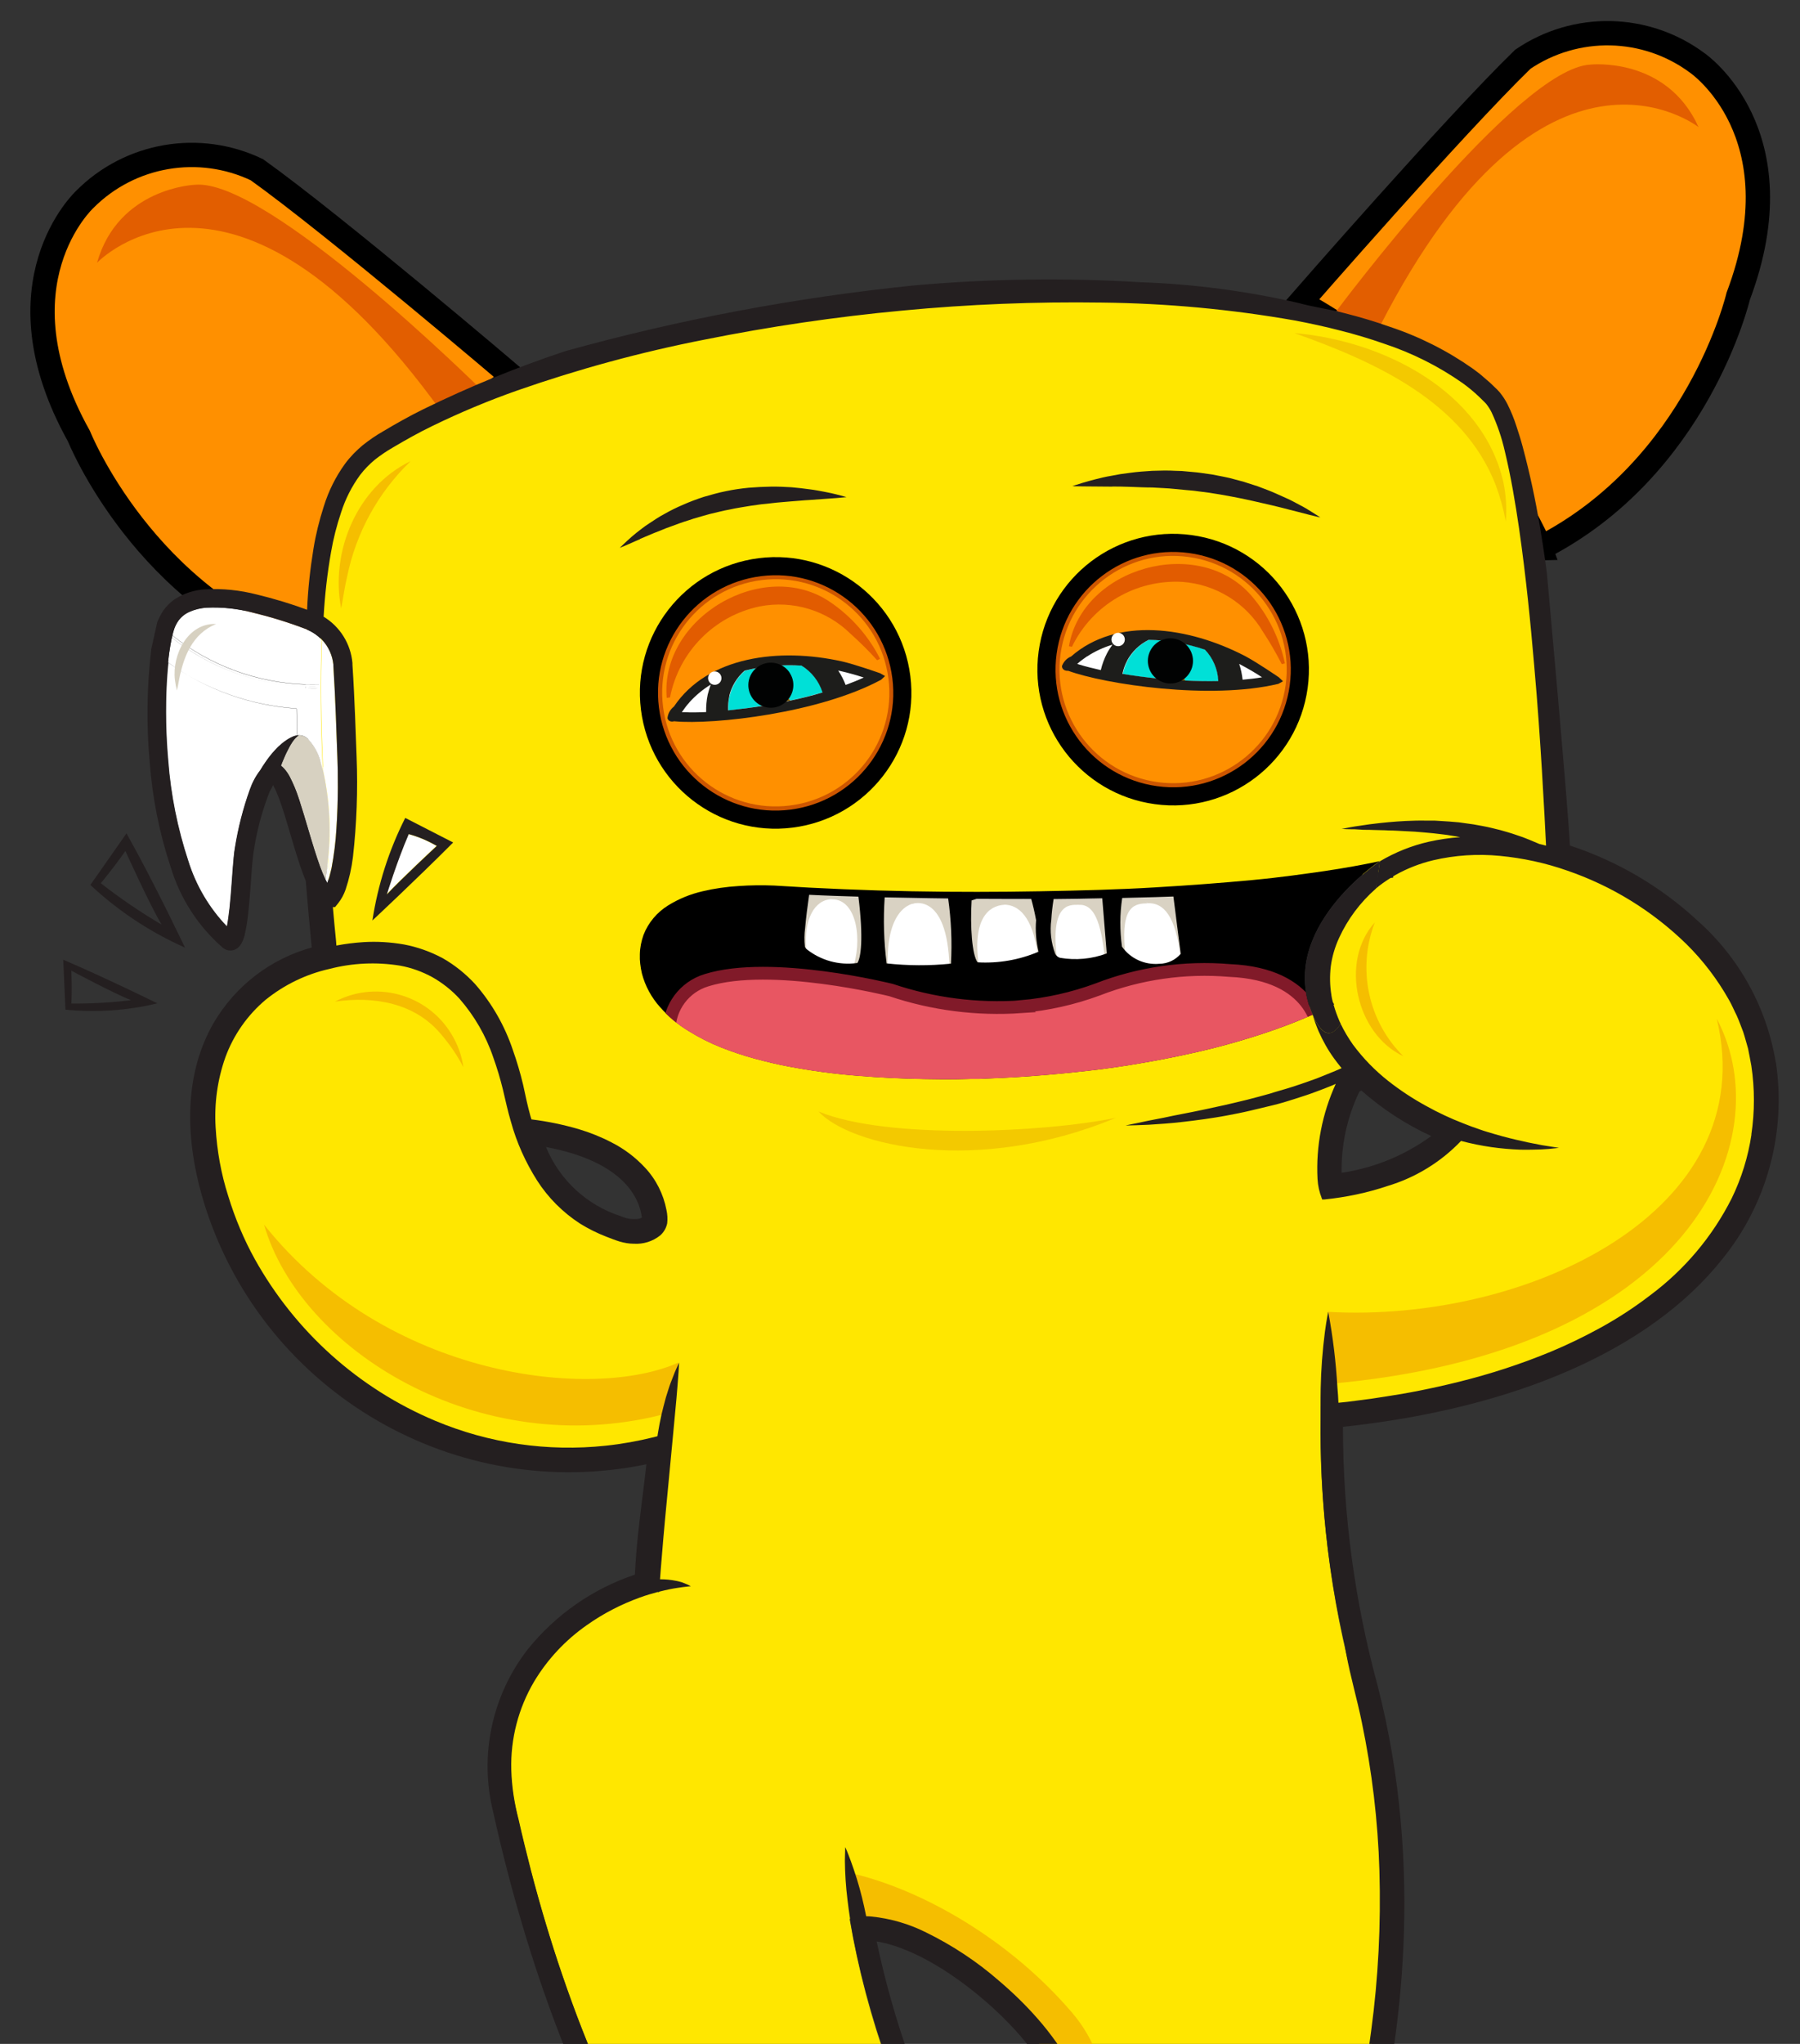 <?xml version="1.0" encoding="UTF-8"?>
<svg xmlns="http://www.w3.org/2000/svg" xmlns:xlink="http://www.w3.org/1999/xlink" id="Layer_2" viewBox="0 0 148 168">
  <rect x="0" y="0" width="148" height="168" fill="#333333" stroke="none"/>
  <defs>
    <style>.cls-1,.cls-2,.cls-3,.cls-4{fill:none;}.cls-2{stroke-width:1.49px;}.cls-2,.cls-3{stroke:#000;}.cls-2,.cls-3,.cls-4{stroke-miterlimit:10;}.cls-5{clip-path:url(#clippath);}.cls-6{fill:#00e0d7;}.cls-7{fill:#010202;}.cls-8{fill:#f3c900;}.cls-9{fill:#fff;}.cls-10{fill:#f5be00;}.cls-11{fill:#ffe700;}.cls-12{fill:#e85662;}.cls-13{fill:#ff9000;}.cls-14{fill:#876300;}.cls-15{fill:#d7d1c1;}.cls-16{fill:#cd5600;}.cls-17{fill:#d9d2c3;}.cls-18{fill:#e25e00;}.cls-19{fill:#e25c00;}.cls-20{fill:#241f20;}.cls-21{fill:#1d1d1b;}.cls-22{clip-path:url(#clippath-1);}.cls-3{stroke-width:2px;}.cls-4{stroke:#811a29;stroke-width:1.05px;}</style>
    <clipPath id="clippath">
      <rect class="cls-1" width="148" height="168"></rect>
    </clipPath>
    <clipPath id="clippath-1">
      <path class="cls-1" d="M92.25,77.79c.67,.95,1.78,1.49,2.94,1.43h.13c.67-.03,1.31-.33,1.74-.83l-.6-4.71c-.49,.02-.99,.03-1.49,.05l-2.72,.07c-.2,1.33-.2,2.67-.02,4m-5.1,.94c.57,.13,1.15,.16,1.73,.1,.72-.07,1.43-.22,2.11-.45l-.37-4.55h-.21c-1.23,.03-2.5,.05-3.79,.06-.09,.56-.16,1.15-.19,1.71-.12,.94-.01,1.9,.32,2.78,.08,.16,.22,.29,.4,.34m-6.78,.37c.48,.06,.97,.07,1.45,.03,1.22-.14,2.42-.44,3.56-.9-.2-.85-.27-1.72-.2-2.59-.12-.65-.26-1.24-.4-1.74-1.47,0-2.96,0-4.49-.01l-.41,.13c-.13,2.13,.03,4.49,.49,5.09m-7.47,.09c1.6,.17,3.21,.19,4.81,.07,.18-.02,.34-.03,.47-.05,.1-1.79,.02-3.58-.23-5.36-.99-.01-2-.03-3.02-.05-.73-.01-1.47-.03-2.2-.04-.12,1.81-.07,3.63,.17,5.43m-6.6-1.19c1.17,.94,2.67,1.36,4.16,1.16h.04c.27-.41,.52-1.93,.08-5.46-1.34-.04-2.69-.09-4.05-.15-.14,.95-.26,1.92-.33,2.71-.07,.52-.08,1.04-.02,1.56,.03,.07,.07,.13,.12,.18m-8.54-4.73c.82-.2,1.65-.33,2.49-.4l.46-.04c.98-.07,1.96-.08,2.94-.04,3.86,.25,7.63,.4,11.29,.47s7.21,.06,10.56,0,6.53-.16,9.46-.32,5.6-.38,7.97-.6,4.42-.51,6.1-.76,3-.5,3.88-.68l.55-.12s-8.53,5.63-5.52,12.62c-.83,.37-1.93,.82-3.31,1.3-1.97,.68-3.98,1.26-6.01,1.73-2.35,.54-5.02,1.05-7.96,1.44-2.94,.36-6.13,.66-9.51,.78l-.64,.03h-.64s-1.28,.03-1.28,.03c-.87,0-1.75,0-2.64-.02-1.78-.03-3.6-.12-5.44-.27-1.88-.15-3.75-.4-5.6-.75-.94-.17-1.88-.4-2.82-.65-.95-.26-1.88-.57-2.79-.93-.93-.37-1.82-.82-2.67-1.35-.88-.53-1.67-1.19-2.35-1.96-.71-.79-1.22-1.73-1.49-2.76l-.08-.39c-.02-.14-.04-.25-.06-.41l-.03-.37v-.41c.01-.54,.12-1.08,.3-1.59,.39-1.01,1.1-1.86,2.03-2.43,.87-.54,1.83-.93,2.83-1.16"></path>
    </clipPath>
  </defs>
  <g id="Layer_1-2">
    <g class="cls-5">
      <g id="Mask_Group_32">
        <g id="Mask_Group_28">
          <g id="Group_1730">
            <g id="Group_1725">
              <g id="Group_1724">
                <path id="Path_2405" class="cls-13" d="M42.18,31c-13.97,10.87-16.5,22.91-16.5,22.91-13.81-4.58-19.19-18.06-19.19-18.06-7.01-12.55,.49-19.47,.49-19.47,3.72-3.73,9.39-4.7,14.14-2.43,6.41,4.58,21.06,17.05,21.06,17.05"></path>
                <path id="Path_2406" class="cls-3" d="M25.68,53.91c-13.81-4.58-19.19-18.06-19.19-18.06-7.01-12.55,.49-19.47,.49-19.47,3.72-3.73,9.39-4.7,14.14-2.43,6.41,4.58,21.06,17.05,21.06,17.05-13.97,10.87-16.5,22.91-16.5,22.91Z"></path>
                <path id="Path_2407" class="cls-13" d="M106.91,24.86c15.43,8.68,19.72,20.2,19.72,20.2,12.98-6.58,16.29-20.71,16.29-20.71,5.06-13.44-3.37-19.18-3.37-19.18-4.23-3.14-9.98-3.26-14.34-.3-5.65,5.49-18.29,19.99-18.29,19.99"></path>
                <path id="Path_2408" class="cls-3" d="M126.63,45.06c12.98-6.58,16.29-20.71,16.29-20.71,5.06-13.44-3.37-19.18-3.37-19.18-4.23-3.14-9.98-3.26-14.34-.3-5.65,5.49-18.29,19.99-18.29,19.99,15.43,8.68,19.72,20.2,19.72,20.2Z"></path>
                <path id="Path_2409" class="cls-9" d="M100.61,85.01c-6.94,1.86-14.07,2.95-21.24,3.26-10.99,.33-23.2-.51-25.88-7.62-2.68-7.11,6.77-8.36,9.49-7.88s18.45,.54,37,.27l.63,11.97Z"></path>
                <path id="Path_2410" class="cls-11" d="M144.19,87.59c2.07,14.86-11.89,25.93-35.57,28-.21,7.89,.75,15.77,2.85,23.38,6.59,25.54-3.54,51.78-8.94,54.16-7.37,3.01-17.61-6.72-16.56-8.83s2.49-8.75,2.28-12.91-11.37-14.78-18.27-13.67l-.12,.02c.7,4.1,1.77,8.13,3.18,12.04,2.43,6.92-17.03,11.82-20.64,6.44-2.51-3.73-6.99-13.97-10.01-27.64-2.16-9.75,4.92-16,11.63-17.76v-.05c.09-4.16,.77-7.8,1.26-12.84-17.03,5.03-32.39-6-36.61-19.17-3.44-10.74,.99-17.69,8.58-19.36l.38-.08-.02-.21c-.97-9.67-1.37-17.03-1.36-22.67,0-2.57,.09-4.78,.24-6.69,.83-10.33,3.64-11.84,5.95-13.22,1.69-.99,3.44-1.88,5.24-2.67,1.73-.77,3.59-1.49,5.56-2.17,17.85-6.18,44.25-8.75,62.16-5.69,1.86,.32,3.62,.69,5.28,1.14,5.02,1.34,9.03,3.25,11.49,5.81,1.04,1.01,1.9,4.34,2.6,8.64,.3,1.84,.57,3.85,.81,5.94,1.25,10.74,1.75,23.37,1.75,23.37,7.98,2.17,15.75,8.59,16.88,16.69m-35.36,10.84s8.65-.6,11.97-5.79c-3.22-1.08-6.14-2.89-8.53-5.3-.59,.33-1.2,.65-1.83,.94-1.85,3.06-2.46,8.21-1.61,10.15m-58.23,3.33c2,.76,4.2-.03,4.05-1.69-.26-2.98-2.78-7.24-12.55-8.04,2.21,7.61,6.63,9.02,8.5,9.73m29.86-13.85c19.43-.62,28.85-6.03,28.85-6.03-.38-2.11,.07-4.29,1.28-6.07,1.17-2.03,2.97-3.62,5.12-4.55-14.71,2.96-43.28,2.49-50.86,1.97s-12.25,1.5-11.75,5.98c.42,3.73,5.34,9.4,27.36,8.7"></path>
                <path id="Path_2411" class="cls-16" d="M74.12,55.66c-.72-5.71-5.93-9.76-11.63-9.04h0c-5.71,.72-9.76,5.93-9.04,11.63,.72,5.71,5.93,9.76,11.63,9.04,5.71-.72,9.76-5.93,9.04-11.63"></path>
                <path id="Path_2412" class="cls-2" d="M62.48,46.62h0c-5.71,.72-9.76,5.93-9.04,11.63,.72,5.71,5.93,9.76,11.63,9.04,5.71-.72,9.76-5.93,9.04-11.63-.72-5.71-5.93-9.76-11.63-9.04Z"></path>
                <path id="Path_2413" class="cls-13" d="M73.05,55.79h0c-.64-5.12-5.31-8.75-10.43-8.11,0,0,0,0,0,0-5.12,.64-8.75,5.31-8.1,10.43,.64,5.12,5.31,8.75,10.43,8.1,5.12-.64,8.75-5.31,8.1-10.43"></path>
                <path id="Path_2414" class="cls-19" d="M54.83,57.36l.26-.03c.73-3.76,3.65-6.72,7.4-7.49,2.71-.52,5.5,.33,7.46,2.27,.76,.68,1.49,1.4,2.17,2.16l.24-.12c-.95-1.88-2.37-3.49-4.11-4.67-5.47-3.72-14.01,1.31-13.43,7.89"></path>
                <path id="Path_2415" class="cls-9" d="M55.48,58.88c3.68-4.79,10.76-6,16.86-3.3-1.31,1.32-12.41,4.29-16.86,3.3"></path>
                <path id="Path_2416" class="cls-6" d="M65.91,54.7c.83,.5,1.45,1.29,1.74,2.21-.87,.25-1.76,.48-2.65,.67-.17-.19-.4-.33-.65-.39-.62-.14-1.25,.2-1.47,.8-1.04,.17-2.05,.3-2.99,.4-.03-.4,0-.8,.1-1.18,.19-.81,.64-1.54,1.27-2.09,1.53-.37,3.1-.51,4.67-.41"></path>
                <path id="Path_2417" class="cls-14" d="M64.34,57.19c.25,.06,.48,.2,.65,.39-.71,.15-1.43,.29-2.13,.4,.22-.6,.85-.94,1.47-.8"></path>
                <path id="Path_2418" class="cls-21" d="M55.46,59.28c-.51,.14-.58-.25-.58-.25,.04-.38,.23-.72,.53-.95,2.77-4.13,8.66-4.87,13.84-3.71,1.09,.25,3.12,.97,3.12,.97l.4,.23-.32,.3c-5.06,2.74-13.75,3.72-16.99,3.42m13.61-4.14l-.15-.03c.25,.37,.45,.77,.61,1.18,.52-.19,1.02-.39,1.49-.61-.64-.21-1.29-.39-1.95-.54m-9.1,2.06c-.09,.39-.12,.79-.1,1.18,.94-.1,1.95-.22,2.99-.39,.7-.12,1.41-.25,2.12-.41,.89-.19,1.79-.41,2.65-.67-.29-.92-.91-1.71-1.73-2.21-1.57-.1-3.14,.04-4.67,.41-.63,.55-1.08,1.28-1.27,2.09m-3.28,.53c-.23,.25-.43,.52-.62,.8h.23c.51,.03,1.11,.02,1.77-.01-.01-.48,.03-.97,.13-1.44,.07-.28,.15-.55,.25-.82-.66,.4-1.25,.9-1.77,1.47"></path>
                <path id="Path_2419" class="cls-7" d="M64.96,55.34s0,0,0,0c-.54-.87-1.69-1.13-2.56-.59-.87,.54-1.13,1.68-.59,2.55,.54,.87,1.69,1.14,2.55,.59s1.14-1.69,.59-2.55"></path>
                <path id="Path_2420" class="cls-9" d="M59.32,55.76s0,0,0,0c.01-.3-.23-.56-.53-.57-.3-.01-.56,.22-.57,.53-.01,.3,.22,.56,.53,.57,.3,.01,.56-.22,.57-.53"></path>
                <path id="Path_2421" class="cls-16" d="M106.78,56.45c.78-5.7-3.21-10.95-8.91-11.73,0,0,0,0,0,0-5.7-.78-10.95,3.21-11.73,8.91-.78,5.7,3.21,10.95,8.91,11.73,5.7,.78,10.95-3.21,11.73-8.91"></path>
                <path id="Path_2422" class="cls-2" d="M97.87,44.72s0,0,0,0c-5.7-.78-10.95,3.21-11.73,8.91-.78,5.7,3.21,10.95,8.91,11.73,5.7,.78,10.95-3.21,11.73-8.91,.78-5.7-3.21-10.95-8.91-11.73Z"></path>
                <path id="Path_2423" class="cls-13" d="M105.71,56.3c.7-5.11-2.88-9.82-7.99-10.52-5.11-.7-9.82,2.88-10.52,7.99-.7,5.11,2.88,9.82,7.99,10.52,5.11,.7,9.82-2.88,10.52-7.99"></path>
                <path id="Path_2424" class="cls-19" d="M87.88,53.12l.26,.04c1.67-3.45,5.26-5.55,9.08-5.33,2.75,.2,5.23,1.73,6.63,4.11,.56,.85,1.07,1.74,1.54,2.65l.26-.06c-.44-2.06-1.39-3.98-2.76-5.57-4.33-5-13.88-2.35-15,4.16"></path>
                <path id="Path_2425" class="cls-9" d="M87.94,54.75c4.79-3.68,11.94-3.02,17.14,1.16-1.61,.94-13.1,.95-17.14-1.16"></path>
                <path id="Path_2426" class="cls-6" d="M99.09,53.41c.67,.7,1.06,1.62,1.1,2.58-.9,.02-1.82,0-2.73-.04-.12-.23-.3-.42-.53-.55-.56-.3-1.26-.13-1.62,.39-1.05-.1-2.06-.23-2.99-.39,.08-.39,.21-.77,.4-1.12,.39-.74,1.01-1.33,1.76-1.7,1.57,.04,3.13,.31,4.62,.81"></path>
                <path id="Path_2427" class="cls-14" d="M96.94,55.41c.23,.12,.41,.31,.53,.55-.73-.04-1.45-.09-2.16-.16,.37-.52,1.07-.69,1.63-.39"></path>
                <path id="Path_2428" class="cls-21" d="M87.81,55.14c-.53,0-.49-.4-.49-.4,.13-.35,.4-.64,.75-.78,3.74-3.28,9.63-2.47,14.33-.02,.98,.52,2.76,1.74,2.76,1.74l.33,.32-.38,.21c-5.6,1.34-14.25,.04-17.3-1.08m14.21-.49l-.13-.07c.14,.42,.23,.86,.28,1.3,.55-.05,1.09-.11,1.6-.2-.56-.37-1.15-.71-1.75-1.03m-9.33-.36c-.19,.35-.32,.72-.4,1.11,.93,.15,1.94,.29,2.99,.39,.71,.07,1.43,.12,2.16,.16,.91,.04,1.83,.06,2.73,.04-.04-.97-.44-1.89-1.1-2.58-1.49-.5-3.05-.78-4.62-.81-.75,.37-1.37,.96-1.77,1.7m-3.3-.34c-.28,.19-.55,.39-.81,.62,.07,.02,.14,.04,.22,.07,.49,.15,1.07,.29,1.72,.44,.11-.47,.28-.93,.5-1.36,.13-.25,.29-.5,.46-.73-.74,.22-1.45,.55-2.09,.97"></path>
                <path id="Path_2429" class="cls-7" d="M98.01,53.78c-.3-.98-1.34-1.53-2.32-1.23,0,0,0,0,0,0-.98,.3-1.53,1.34-1.23,2.32,.3,.98,1.34,1.53,2.32,1.23s1.53-1.34,1.23-2.32"></path>
                <path id="Path_2430" class="cls-9" d="M92.46,52.73c.09-.29-.07-.6-.36-.69,0,0,0,0,0,0-.29-.09-.6,.07-.69,.36-.09,.29,.07,.6,.36,.69,.29,.09,.6-.07,.69-.36"></path>
                <path id="Path_2431" class="cls-18" d="M36.3,33.85C19.04,9.86,7.98,21.6,7.98,21.6c1.74-6.16,8.02-6.41,8.02-6.41,5.96-.62,23.67,16.93,23.67,16.93l-3.38,1.73Z"></path>
                <path id="Path_2432" class="cls-18" d="M113.48,26.77c13.5-26.28,26.18-16.32,26.18-16.32-2.63-5.83-8.89-5.14-8.89-5.14-5.99,.27-20.89,20.26-20.89,20.26l3.59,1.2Z"></path>
                <path id="Path_2433" class="cls-8" d="M106.46,27.39c6.54,2.33,13.85,5.59,16.52,12.48,.36,.97,.64,1.97,.83,2.99,.09-1.06,.02-2.13-.19-3.18-1.7-7.59-9.98-11.69-17.17-12.3"></path>
                <path id="Path_2434" class="cls-10" d="M33.75,37.91c-4.38,2.11-6.61,7.42-5.7,12.1,.17-.84,.28-1.74,.48-2.56,.73-3.63,2.55-6.96,5.22-9.53"></path>
                <path id="Path_2436" class="cls-10" d="M109,100.42v.07s0-.07,0-.07"></path>
                <path id="Path_2437" class="cls-10" d="M141.16,83.74c5.32,10.05-2.22,27.47-32,30.02l.04-5.93c16.35,.93,35.75-8.25,31.96-24.08"></path>
                <path id="Path_2438" class="cls-10" d="M54.45,116.28s.09,1.01,1.35-4.29c-7.03,3.17-24.01,1.34-34.09-11.33,2.97,10.28,17.59,19.45,32.74,15.62"></path>
                <path id="Path_2439" class="cls-10" d="M88.17,165.46c3.56,4.18,4.43,10.91-1.19,21.93,0,0,.77,3.13-2.24-2.35,2.31-4.85,2.49-14.33,2.49-14.33,0,0-6.42-11.69-16.71-12.38,0,0-1.08-3.2-.69-4.4,5.99,1.35,13.23,5.53,18.34,11.53"></path>
                <path id="Path_2440" class="cls-8" d="M67.3,91.36c2.59,2.82,13.03,5.28,24.45,.52-6.01,1.23-18.86,1.8-24.45-.52"></path>
                <path id="Path_2441" class="cls-10" d="M113.04,75.82c-2.9,3.2-1.53,9.19,2.35,11-2.9-2.87-3.82-7.19-2.35-11"></path>
                <path id="Path_2442" class="cls-10" d="M27.54,82.33c3.2-.47,6.58,.1,8.73,2.69,.71,.83,1.33,1.73,1.83,2.7-.12-.82-.37-1.6-.76-2.33-1.86-3.55-6.25-4.92-9.8-3.06"></path>
                <path id="Path_2443" class="cls-17" d="M68.39,73.92c2.06-.04,2.58,3.38,1.67,5.88l.76,.22,.35-6.42-5.02-.19-.52,4.71s.13,.2,.66-.12c-.22-2.39,.67-4.06,2.1-4.09"></path>
                <path id="Path_2444" class="cls-17" d="M75.15,73.57l-3.16-.04s.34,5.94,1.01,6.3c-.28-5.67,2.38-5.61,2.38-5.61l-.23-.65Z"></path>
                <path id="Path_2445" class="cls-17" d="M74.67,73.59h4.07s.02,5.86,.02,5.86c0,0-.03,.27-.69,.06-.18-6.37-3.14-5.2-3.14-5.2l-.26-.72Z"></path>
                <path id="Path_2446" class="cls-17" d="M84.22,73.88h-4.79s.09,5.3,1.02,5.3c-.46-3.62,.81-4.73,2.11-4.81l1.65-.49Z"></path>
                <path id="Path_2447" class="cls-17" d="M82.34,74.05l2.86-.25,.67,4.69h-.54c-.42-3.17-1.59-4.12-2.77-4.13l-.22-.31Z"></path>
                <path id="Path_2448" class="cls-17" d="M89.79,73.84h-3.53s0,4.93,0,4.93c0,0,.04,.06,.62-.2-.53-4.66,1.34-4.15,1.88-4.2l1.03-.52Z"></path>
                <path id="Path_2449" class="cls-17" d="M88.53,74.15l2.32-.57,.36,4.84-.37,.26c-.33-2.91-.87-4.33-2.1-4.31l-.21-.21Z"></path>
                <path id="Path_2450" class="cls-17" d="M94.36,74.24s-.39-.55-.47-.54-2.2,.04-2.2,.04l.22,4.12s.09,.33,.58,.21c-.34-3.74,.91-3.79,1.86-3.82"></path>
                <path id="Path_2451" class="cls-17" d="M93.9,73.76l3.22-.37,.47,5.35-.5-.03c-.44-3.45-1.41-4.52-2.73-4.47l-.45-.48Z"></path>
                <path id="Path_2452" class="cls-15" d="M27,70.51c.23-2.42,.09-4.85-.44-7.22-.06-.23-.12-.46-.19-.67-.18-.69-.52-1.32-1.01-1.85-.21-.22-.5-.34-.8-.33-.04,.04-.08,.07-.12,.11-.08,.08-.16,.15-.23,.22l-.02,.03c-.07,.08-.13,.17-.2,.28s-.14,.22-.2,.34c-.07,.13-.14,.26-.2,.39-.07,.13-.13,.28-.2,.42l-.19,.45c-.03,.09-.07,.17-.1,.26,.11,.08,.21,.17,.29,.27,.17,.2,.32,.41,.44,.65,.28,.55,.52,1.11,.71,1.7,.05,.14,.1,.28,.14,.43,.39,1.2,.77,2.58,1.16,3.81,.16,.51,.32,.99,.48,1.43,.13,.36,.26,.68,.39,.95,.02,.04,.04,.08,.06,.12,.05-.31,.09-.61,.13-.91,.04-.29,.07-.58,.09-.87"></path>
                <path id="Path_2453" class="cls-9" d="M21.61,62.99c.1-.14,.19-.29,.3-.44s.21-.3,.33-.44,.23-.29,.36-.42,.24-.27,.38-.38c.12-.11,.25-.22,.38-.32,.12-.09,.24-.17,.37-.25,.11-.06,.22-.12,.33-.17,.09-.04,.18-.07,.27-.09,.05-.01,.08-.02,.12-.02-.02-.76-.04-1.49-.05-2.21-3.8-.25-7.46-1.56-10.55-3.78-.05,.52-.1,1.07-.13,1.66-.11,2.13-.07,4.27,.12,6.4,.21,2.8,.77,5.57,1.65,8.24,.63,2.02,1.72,3.87,3.19,5.4,.08-.4,.15-.94,.21-1.53,.15-1.4,.24-3.08,.34-4.15,.03-.31,.06-.57,.1-.79,.26-1.63,.67-3.24,1.23-4.8,.2-.57,.48-1.1,.85-1.58,.07-.11,.14-.23,.21-.34m4.94,.07c-.07-1.68-.13-3.47-.15-5.35-.02-1.63,0-3.35,.07-5.12,.53,.56,.86,1.28,.93,2.05v.08c.18,2.82,.26,5.79,.33,7.52,.05,1.15,.08,3.57-.08,5.89-.06,1.08-.2,2.16-.4,3.23-.05,.22-.1,.42-.15,.61l-.02-.24c-.03-.39-.06-.81-.1-1.23,.24-2.42,.09-4.85-.44-7.22,0-.08,0-.16-.01-.24m-1.38-11.33c-.05,1.57-.05,3.09-.02,4.55-3.99-.13-7.84-1.54-10.97-4.03,.03-.14,.06-.26,.1-.38l-.74-.22,.74,.22c.08-.29,.21-.56,.38-.81,.23-.32,.54-.58,.91-.74,.45-.2,.92-.31,1.41-.35,1.27-.06,2.54,.07,3.78,.4,1.49,.36,2.95,.81,4.39,1.35h.02m-.73,8.75c-.02-.76-.04-1.49-.05-2.21-3.8-.25-7.46-1.56-10.56-3.77,.03-.3,.06-.58,.1-.85,.05-.39,.11-.74,.18-1.05,3.16,2.48,7.03,3.88,11.05,4,.01,.38,.02,.76,.04,1.14,.04,1.06,.1,2.07,.16,3.06-.21-.22-.5-.34-.8-.33-.04,0-.08,0-.12,.01m2.67,11.52c-.04,.15-.08,.29-.13,.42-.03-.34-.05-.68-.08-1.01,.04-.29,.07-.58,.09-.87,.03,.42,.06,.83,.1,1.23l.02,.24m-.57-8.92c0,.08,0,.16,.01,.24-.06-.23-.12-.46-.19-.67-.09-2.2-.13-4.21-.14-6.04h0s0-.31,0-.31c-.36,.01-.72,0-1.08,0-.04-1.46-.03-2.98,.02-4.55,.49,.19,.94,.48,1.3,.87-.07,1.77-.09,3.48-.07,5.12,.01,1.88,.07,3.67,.15,5.35m.44,9.34c-.02,.06-.04,.12-.06,.18h0c-.05-.08-.1-.18-.15-.27,.05-.31,.09-.61,.13-.91,.03,.34,.05,.67,.08,1.01m-1.82-15.82c.35,.01,.71,.02,1.07,0,0,1.83,.04,3.84,.14,6.04-.18-.69-.52-1.32-1.01-1.85-.06-.99-.12-2.01-.16-3.06-.02-.37-.03-.75-.04-1.14m-.01-.31c0,.06,0,.1,0,.16-4.01-.12-7.86-1.53-11.01-4.02,.01-.06,.02-.12,.04-.17,3.13,2.49,6.97,3.9,10.97,4.03m0,.16c0,.05,0,.1,0,.15-4.02-.12-7.89-1.53-11.05-4,.01-.06,.02-.11,.04-.16,3.14,2.48,7,3.89,11.01,4.01m1.08,.16c0-.05,0-.1,0-.15-.36,0-.72,0-1.08,0,0-.06,0-.1,0-.16,.36,0,.72,.01,1.08,0v.31s0,0,0,0m0-.15c0,.05,0,.1,0,.15-.36,0-.72,0-1.07,0,0-.05,0-.1,0-.15,.36,.01,.71,.01,1.08,0m9.66,13.09s-2.98,2.77-4.11,3.99c0,0,.8-2.64,1.8-4.96,.81,.22,1.58,.55,2.3,.97"></path>
                <path id="Path_2454" class="cls-9" d="M24.37,60.61s.05-.05,.07-.07v.02c-.08,.08-.16,.15-.23,.22,.05-.06,.1-.12,.16-.17"></path>
                <path id="Path_2455" class="cls-9" d="M24.45,60.56v-.02s.08-.06,.12-.09c-.04,.04-.08,.07-.12,.11"></path>
                <path id="Path_2456" class="cls-20" d="M91.45,40l-2.37-.02c-.57,0-.91-.02-.91-.02,0,0,.31-.11,.87-.28,.28-.08,.61-.18,1.01-.28s.83-.21,1.32-.29l.76-.14,.82-.11c.57-.08,1.17-.12,1.79-.16,.62-.02,1.27-.04,1.93,0,.33,0,.66,.02,.99,.06s.67,.05,1,.1l.99,.14c.33,.06,.65,.13,.98,.19s.64,.14,.95,.23,.62,.15,.92,.26l.88,.28c.28,.1,.56,.21,.82,.31,.53,.2,1.02,.44,1.48,.64,.46,.19,.85,.43,1.21,.61s.66,.37,.9,.52c.49,.3,.77,.49,.77,.49,0,0-.33-.07-.89-.21l-1-.26c-.39-.09-.81-.21-1.29-.33s-.98-.24-1.52-.36l-.83-.19-.87-.19c-.59-.12-1.19-.23-1.81-.34l-.93-.15-.94-.12c-.31-.05-.63-.07-.95-.1s-.63-.06-.94-.09-.62-.06-.93-.07l-.91-.05c-.6,0-1.18-.03-1.73-.05s-1.08-.03-1.56-.03"></path>
                <path id="Path_2457" class="cls-20" d="M5.21,78.89c3.5,1.5,7.73,3.58,7.73,3.58-2.47,.6-5.03,.77-7.56,.52l-.18-4.11Zm.66,.9c.06,1.67,0,2.7,0,2.7,1.64,.01,3.28-.08,4.91-.28-1.38-.53-4.91-2.42-4.91-2.42"></path>
                <path id="Path_2458" class="cls-20" d="M10.4,68.5c2.3,4.09,4.81,9.39,4.81,9.39-2.86-1.27-5.49-3.01-7.78-5.15l2.97-4.24m-2.11,4.1c1.59,1.24,3.26,2.38,5,3.4-.95-1.56-2.98-6.05-2.98-6.05-1.19,1.68-2.02,2.64-2.02,2.64"></path>
                <path id="Path_2459" class="cls-20" d="M107.93,83.41c.82,1.9,1.59,1.83,2.3,.74,.29,.6,.63,1.17,1.01,1.71,.83,1.12,1.8,2.12,2.89,2.98,.99,.78,2.04,1.47,3.14,2.07,.97,.54,1.97,1.01,3,1.41l.7,.27,.68,.24c.44,.16,.88,.28,1.28,.4,.82,.24,1.56,.42,2.21,.56,.64,.16,1.2,.24,1.65,.34l1.39,.22-.37,.04c-.24,.03-.6,.07-1.08,.09-.23,.01-.5,.01-.79,.02s-.61,0-.95,0c-.79-.03-1.58-.1-2.36-.21-.84-.12-1.68-.29-2.5-.51-1.66,1.74-3.75,3.02-6.06,3.71-1.67,.56-3.4,.92-5.15,1.1h-.09s-.11,.01-.11,.01l-.04-.1c-.2-.51-.32-1.04-.35-1.59-.14-2.69,.38-5.37,1.5-7.82-.09,.04-.17,.08-.25,.11-.45,.19-.95,.38-1.47,.57-.52,.2-1.08,.37-1.66,.56s-1.18,.37-1.8,.52-1.25,.3-1.88,.45-1.26,.27-1.89,.39c-.62,.12-1.24,.21-1.84,.3s-1.18,.15-1.73,.22-1.07,.11-1.55,.15l-1.31,.09-1.02,.04c-.56,.02-.88,.02-.88,.02l.23-.05c.15-.03,.36-.08,.64-.13l.99-.21,1.29-.25c.47-.1,.98-.21,1.52-.31s1.11-.22,1.69-.34l1.8-.39c.62-.14,1.23-.29,1.85-.44s1.23-.33,1.83-.49c.3-.09,.59-.19,.89-.27s.58-.17,.87-.26c.56-.18,1.11-.36,1.62-.55,.51-.17,.99-.38,1.42-.55,.42-.16,.79-.33,1.12-.47-.21-.26-.42-.52-.62-.8-.51-.7-.93-1.46-1.28-2.25-.18-.43-.34-.87-.47-1.32m3.83,6.3c-1,2.08-1.5,4.36-1.46,6.67,2.67-.4,5.19-1.43,7.37-3.02-2.09-.96-4.02-2.22-5.74-3.74l-.18,.09"></path>
                <path id="Path_2460" class="cls-20" d="M146.02,87.34c.86,5.78-.74,11.65-4.43,16.18-5.88,7.38-16.91,12.24-31.17,13.76,0,7.17,.96,14.31,2.84,21.23,3.96,15.34,1.72,29.55,.03,36.66-2.41,10.19-6.44,18.09-10.02,19.66l-.04,.02c-.9,.36-1.84,.59-2.81,.67-6.56,.57-13.22-4.99-15.34-8.1-1.05-1.55-1.31-2.87-.77-3.95,1.4-3.84,2.11-7.9,2.09-11.99-.05-.97-1.77-3.85-5.31-6.93-3.17-2.76-6.46-4.56-9.01-4.97,.69,3.25,1.59,6.45,2.71,9.58,.58,1.64,.34,3.47-.65,4.9-2.36,3.67-8.62,5.79-13.43,6.21-2.76,.24-7.71,.17-9.87-3.02-2.89-4.31-7.35-15-10.28-28.27-1.17-4.67-.12-9.62,2.84-13.42,2.29-2.84,5.34-4.97,8.8-6.13,.11-2.28,.38-4.46,.67-6.75,.09-.75,.19-1.52,.28-2.32-15.68,3.24-31.3-5.83-36.24-21.06-1.9-5.92-1.67-11.18,.65-15.21,1.78-3.04,4.67-5.27,8.07-6.21-.18-1.89-.35-3.72-.49-5.48-.07-.16-.13-.32-.19-.48-.48-1.26-.91-2.82-1.34-4.24-.28-.95-.56-1.83-.84-2.48-.09-.23-.2-.46-.32-.67-.02,.04-.04,.09-.06,.13-.04,.1-.09,.18-.13,.25s-.07,.12-.09,.16c-.62,1.58-1.06,3.23-1.31,4.9-.03,.16-.06,.46-.1,.83s-.07,.82-.1,1.3c-.07,.96-.15,2.07-.26,3.03-.06,.57-.15,1.15-.28,1.71-.06,.27-.16,.52-.3,.76-.1,.16-.23,.3-.4,.4-.24,.14-.54,.17-.81,.07-.1-.04-.2-.09-.28-.16h0s0,0,0,0h0c-2.03-1.76-3.51-4.05-4.29-6.62-.93-2.79-1.51-5.69-1.73-8.62-.28-3.08-.24-6.17,.12-9.24v-.05s.5-2.25,.5-2.25c.14-.33,.31-.65,.5-.95,.26-.36,.58-.68,.94-.93,.75-.48,1.61-.76,2.5-.81,1.43-.08,2.87,.07,4.26,.43,1.4,.34,2.77,.75,4.12,1.25,.07-1.67,.25-3.34,.52-4.99,.19-1.19,.48-2.35,.85-3.5,.39-1.26,.98-2.45,1.75-3.51,.42-.57,.92-1.08,1.46-1.53,.53-.42,1.08-.8,1.66-1.13,1.07-.64,2.19-1.27,3.33-1.83,3.78-1.85,7.68-3.45,11.67-4.77,9.36-2.6,18.91-4.4,28.57-5.39,6.23-.56,12.5-.65,18.75-.27,4.34,.15,8.66,.72,12.9,1.69,1.27,.35,2.58,.52,3.84,.85,1.27,.32,2.51,.69,3.72,1.12,2.44,.81,4.74,1.97,6.84,3.45,.26,.2,.51,.37,.77,.6l.38,.33,.19,.16,.16,.15,.31,.3,.16,.15c.08,.08,.16,.17,.24,.26,.24,.3,.46,.63,.63,.97,.29,.58,.53,1.17,.73,1.79,.19,.58,.37,1.14,.52,1.71,.6,2.24,1.05,4.38,1.4,6.45,.17,1.03,.33,2.05,.47,3.04,.05,.31,.12,.93,.12,.93,0,0,1.74,19.06,1.89,22.35,3.9,1.28,7.48,3.38,10.49,6.17,3.42,3.03,5.7,7.15,6.44,11.67M24.54,65.57c.05,.14,.1,.28,.14,.43,.39,1.2,.77,2.58,1.16,3.82,.16,.51,.32,.99,.48,1.43,.13,.35,.26,.67,.39,.94,.02,.04,.04,.08,.06,.12,.05,.1,.1,.19,.15,.27h0c.02-.06,.04-.12,.06-.18,.04-.13,.09-.27,.13-.42,.05-.2,.1-.4,.15-.62,.2-1.07,.34-2.15,.4-3.23,.16-2.32,.13-4.74,.08-5.89-.07-1.73-.15-4.7-.33-7.52v-.09c-.08-.77-.41-1.49-.94-2.05-.36-.38-.81-.68-1.3-.87h-.02c-1.43-.55-2.9-1-4.39-1.36-1.23-.32-2.5-.46-3.78-.4-.49,.03-.96,.15-1.41,.35-.36,.16-.68,.42-.91,.74-.17,.25-.3,.52-.38,.81l-.74-.22,.74,.22c-.03,.11-.07,.24-.1,.38-.01,.05-.02,.12-.04,.17s-.02,.11-.04,.16c-.06,.31-.12,.66-.18,1.05-.04,.27-.07,.55-.1,.85-.05,.52-.1,1.07-.13,1.66-.11,2.13-.07,4.27,.12,6.39,.21,2.8,.77,5.57,1.65,8.24,.63,2.02,1.72,3.87,3.19,5.4,.08-.4,.15-.94,.22-1.52,.15-1.4,.23-3.08,.34-4.15,.03-.31,.06-.57,.1-.79,.26-1.63,.67-3.24,1.23-4.8,.2-.57,.48-1.1,.85-1.58,.07-.11,.14-.23,.21-.34,.1-.14,.19-.29,.3-.44s.21-.3,.33-.44,.23-.29,.36-.42,.24-.27,.38-.38c.12-.11,.25-.22,.38-.32,.12-.09,.24-.17,.37-.25,.11-.06,.22-.12,.33-.17,.09-.04,.18-.07,.27-.09,.05-.01,.08-.02,.12-.02,.04,0,.08-.01,.12-.01-.04,.03-.08,.06-.12,.09-.02,.02-.05,.04-.07,.07-.06,.05-.11,.11-.16,.17l-.03,.03c-.07,.08-.13,.17-.2,.28s-.14,.22-.2,.34c-.07,.13-.14,.26-.2,.39-.07,.13-.13,.28-.19,.43l-.19,.45c-.03,.09-.07,.17-.1,.26,.11,.08,.2,.17,.29,.27,.17,.2,.32,.42,.44,.65,.28,.55,.52,1.11,.71,1.7m119.46,27.69c.28-1.87,.28-3.77,0-5.64-.09-.47-.17-.95-.27-1.42-.14-.46-.25-.92-.4-1.37-.18-.45-.33-.9-.53-1.34-.22-.43-.4-.88-.64-1.29-.95-1.69-2.13-3.24-3.51-4.6-2.78-2.71-6.12-4.77-9.79-6.03-1.79-.63-3.65-1.03-5.53-1.21-1.84-.18-3.69-.06-5.49,.36-1.09,.26-2.14,.67-3.12,1.22-.06,.03-.12,.07-.18,.11l.02,.09-.23,.04c-.42,.26-.83,.55-1.21,.87,.21-1.34,.33-2.24,.33-2.24,1.25-.74,2.61-1.29,4.02-1.61,.85-.19,1.72-.32,2.59-.38-.23-.05-.47-.08-.7-.12-.25-.04-.51-.09-.76-.11l-.77-.09-.76-.07c-.51-.05-1.01-.08-1.49-.1s-.95-.06-1.4-.06c-.44-.03-.87-.02-1.26-.04s-.75,0-1.07-.03-.6-.03-.83-.03-.41-.01-.54-.02h-.19s.71-.14,.71-.14c.23-.04,.5-.09,.82-.13s.67-.11,1.07-.15c.79-.1,1.71-.19,2.71-.24,.5-.02,1.01-.04,1.54-.03h.8s.81,.05,.81,.05c.27,.01,.54,.04,.81,.06s.53,.04,.8,.09l.79,.11,.77,.14c.5,.09,.98,.22,1.44,.33,.45,.13,.89,.25,1.28,.39l.56,.19,.51,.2c.32,.13,.61,.25,.81,.34l.04,.02c.19,.04,.37,.09,.56,.14-.06-1.27-.17-3.38-.34-6.19-.15-2.41-.34-5.33-.64-8.68-.29-3.35-.65-7.12-1.24-11.22-.3-2.04-.65-4.17-1.17-6.33-.25-1.1-.61-2.16-1.08-3.18-.12-.25-.27-.48-.44-.7-.17-.2-.41-.4-.61-.61-.42-.4-.87-.77-1.34-1.11-1.98-1.39-4.16-2.48-6.46-3.24-1.17-.41-2.37-.77-3.6-1.08-1.23-.32-2.48-.59-3.75-.83-5.23-.92-10.53-1.41-15.84-1.47-5.49-.08-10.97,.14-16.43,.66-5.46,.51-10.89,1.31-16.27,2.39-5.21,1.02-10.35,2.42-15.36,4.17-2.39,.84-4.73,1.82-7.01,2.93-1.12,.54-2.18,1.14-3.23,1.76-.52,.3-1.01,.63-1.48,1-.45,.37-.86,.79-1.22,1.26-.68,.93-1.21,1.97-1.56,3.07-.36,1.07-.64,2.16-.83,3.27-.31,1.76-.51,3.53-.61,5.31,1.35,.82,2.23,2.23,2.37,3.81v.13c.19,2.86,.27,5.83,.34,7.55,.11,2.76,.01,5.53-.3,8.27-.11,.9-.31,1.79-.6,2.66-.14,.41-.35,.8-.62,1.14l-.25,.31h-.18c.1,1.1,.18,2.03,.26,2.76l.03,.4c.73-.14,1.47-.23,2.22-.28,1.11-.07,2.23,0,3.33,.19,1.12,.21,2.21,.6,3.21,1.14,.98,.56,1.87,1.28,2.64,2.11,1.39,1.59,2.44,3.43,3.11,5.43,.33,.93,.61,1.88,.84,2.84,.1,.44,.19,.89,.29,1.33,.09,.42,.2,.83,.31,1.24,.03,.1,.06,.2,.09,.29,1.31,.16,2.61,.43,3.88,.8,.93,.28,1.84,.64,2.7,1.09,1.03,.52,1.96,1.22,2.75,2.07,.91,.97,1.52,2.18,1.77,3.49,.08,.36,.1,.73,.06,1.09-.08,.39-.28,.74-.58,1-.61,.49-1.39,.73-2.17,.68-.39,0-.78-.07-1.16-.18-.39-.12-.73-.26-1.1-.4-.75-.29-1.47-.65-2.15-1.07-1.42-.92-2.63-2.13-3.54-3.55-.95-1.5-1.68-3.12-2.15-4.83-.26-.87-.45-1.77-.66-2.65-.22-.89-.48-1.77-.79-2.63-.6-1.78-1.55-3.42-2.78-4.83-.64-.7-1.39-1.29-2.21-1.76-.84-.46-1.74-.79-2.69-.96-1.93-.31-3.9-.22-5.79,.27-1.92,.43-3.71,1.3-5.24,2.53-1.5,1.26-2.65,2.9-3.32,4.74-.65,1.84-.92,3.8-.8,5.75,.11,1.92,.45,3.83,1.04,5.66,.55,1.8,1.28,3.55,2.19,5.19,3.32,5.95,8.53,10.63,14.82,13.27,4.43,1.86,9.25,2.56,14.03,2.05,1.33-.14,2.65-.38,3.95-.7l.3-.08c.01-.07,.02-.14,.03-.21,.09-.55,.19-1.08,.3-1.57s.25-.97,.36-1.4c.14-.43,.25-.83,.38-1.17s.25-.65,.35-.9,.2-.44,.26-.58,.1-.21,.1-.21l-.05,.81c-.03,.52-.1,1.25-.17,2.14-.17,1.77-.38,4.12-.61,6.48s-.45,4.71-.59,6.47c-.06,.75-.12,1.4-.15,1.9,.45,0,.89,.04,1.33,.13,.2,.05,.38,.08,.53,.14l.37,.15c.2,.09,.3,.15,.3,.15l-.29,.03c-.19,.02-.47,.05-.83,.11-.4,.06-.9,.16-1.49,.31v.04s-.13-.01-.13-.01c-.44,.12-.93,.26-1.45,.45-1.55,.56-3.02,1.32-4.36,2.27-1.76,1.23-3.24,2.81-4.34,4.65-1.29,2.19-1.94,4.7-1.87,7.24,.04,1.38,.25,2.75,.6,4.08,.31,1.38,.66,2.78,1.02,4.2,.74,2.84,1.6,5.75,2.6,8.66s2.12,5.84,3.41,8.69c.64,1.42,1.35,2.82,2.14,4.17,.19,.34,.41,.66,.62,.99,.04,.06,.08,.12,.13,.17,.02,.03,.04,.06,.06,.08,.06,.07,.11,.13,.17,.19,0,0,.02,.02,.02,.03,.12,.12,.24,.23,.37,.34,.03,.03,.07,.06,.11,.08,.12,.09,.24,.17,.36,.25l.08,.05c.16,.09,.32,.18,.48,.26h0c.16,.07,.32,.14,.49,.2l.12,.04c.15,.05,.29,.1,.44,.14l.06,.02c1.47,.38,2.99,.52,4.5,.41,1.49-.08,2.96-.3,4.41-.67,1.4-.34,2.77-.82,4.08-1.42,.47-.22,.93-.46,1.38-.72l.06-.04c.12-.07,.23-.14,.35-.22l.12-.08c.1-.06,.2-.13,.29-.2l.12-.08c.1-.08,.2-.15,.3-.23l.08-.06c.12-.09,.23-.19,.35-.29l.02-.02c.13-.11,.26-.23,.37-.34s.21-.22,.31-.33c.04-.04,.07-.08,.1-.12,.06-.07,.13-.15,.19-.23,.03-.04,.07-.09,.1-.13,.06-.09,.12-.18,.18-.27,.02-.04,.05-.07,.07-.11,.07-.12,.13-.24,.19-.36,.03-.06,.05-.11,.07-.16,.04-.08,.07-.17,.1-.25,.02-.05,.03-.09,.05-.14,.04-.13,.08-.27,.11-.41h0c.03-.16,.05-.31,.06-.47v-.02c0-.14,0-.28-.01-.41,0-.09,0-.17-.02-.26,0-.02,0-.04-.01-.07-.02-.13-.06-.26-.09-.39,0-.02-.01-.04-.02-.06-.11-.36-.25-.71-.36-1.06-.06-.18-.12-.37-.18-.55-.02-.07-.05-.14-.07-.21-.1-.32-.21-.64-.31-.95-.05-.16-.1-.32-.15-.48-.02-.06-.04-.11-.05-.17-.13-.41-.25-.81-.36-1.21-.05-.17-.1-.34-.15-.51-.1-.34-.19-.68-.28-1.01-.05-.17-.09-.35-.14-.52-.09-.36-.19-.72-.27-1.07-.03-.11-.06-.23-.08-.34-.07-.29-.14-.58-.2-.87-.02-.11-.05-.21-.07-.31s-.04-.18-.06-.27c-.07-.35-.14-.69-.21-1.03-.03-.18-.07-.35-.1-.53-.05-.27-.1-.54-.14-.8-.02-.1-.04-.22-.05-.32h0c-.09-.58-.16-1.12-.22-1.62-.13-1.05-.2-2.11-.21-3.17,0-.37,.02-.65,.02-.84v-.29s.06,.1,.14,.29,.18,.47,.32,.83c.36,.99,.68,2,.93,3.03,.12,.47,.23,.99,.34,1.53,.13,0,.28,0,.43,.02,1.56,.16,3.08,.6,4.48,1.3,2.17,1.06,4.2,2.4,6.02,3.99,1.13,.96,2.2,2,3.18,3.12,.53,.6,1.03,1.24,1.5,1.9,.5,.69,.91,1.43,1.25,2.21,.17,.41,.28,.85,.32,1.29,.02,.45,.03,.88,.02,1.33-.02,.9-.08,1.8-.19,2.73-.22,1.9-.56,3.79-1.02,5.65-.23,.97-.53,1.93-.9,2.86l-.16,.35-.04,.08-.04,.09s-.02,.1-.03,.15c0,.24,.04,.47,.13,.69,.19,.46,.45,.9,.75,1.3,.62,.82,1.33,1.58,2.1,2.27,.79,.71,1.62,1.35,2.5,1.94,1.79,1.22,3.79,2.1,5.9,2.58,1.07,.23,2.18,.27,3.26,.13,.54-.08,1.08-.21,1.59-.4,.51-.2,.97-.5,1.35-.9,.79-.79,1.48-1.68,2.05-2.64,.59-.96,1.13-1.96,1.61-2.98,.97-2.06,1.8-4.19,2.49-6.36,1.38-4.33,2.38-8.77,2.97-13.27,.59-4.36,.81-8.76,.68-13.16-.12-4.11-.61-8.2-1.45-12.23-.39-1.92-.94-3.75-1.27-5.58-.05-.27-.1-.55-.14-.82-1.39-6.06-2.05-12.27-1.98-18.49,0-.04,0-.08,0-.11,0-.29,0-.57,0-.85,0-.55,0-1.08,.01-1.58,.03-1.56,.15-3.11,.35-4.66,.07-.53,.14-.94,.19-1.22l.08-.42c.39,2.07,.64,4.17,.76,6.27,.04,.39,.06,.79,.08,1.21,.45-.04,.99-.1,1.62-.19,.66-.08,1.41-.18,2.25-.32,1.69-.25,3.73-.64,6.03-1.21,2.58-.64,5.11-1.46,7.57-2.48,1.4-.58,2.77-1.25,4.1-1.98,1.42-.78,2.78-1.67,4.07-2.66,2.82-2.1,5.11-4.82,6.69-7.95,.81-1.66,1.36-3.44,1.63-5.26m-99.12,1.02c1.11,2.71,3.36,4.79,6.14,5.69l.21,.08c.34,.13,.71,.19,1.08,.16,.16,0,.31-.05,.46-.11-.19-1.53-1.4-4.59-7.88-5.81"></path>
                <path id="Path_2461" d="M109.02,71.58c1.68-.25,3-.5,3.88-.68l.55-.12s-8.53,5.63-5.52,12.62c-.83,.37-1.93,.82-3.31,1.3-1.97,.68-3.98,1.26-6.01,1.73-2.35,.54-5.02,1.05-7.96,1.44-2.94,.36-6.13,.66-9.51,.78l-.64,.03h-.64s-1.28,.03-1.28,.03c-.87,0-1.75,0-2.64-.02-1.78-.03-3.6-.12-5.44-.27-1.88-.15-3.75-.4-5.6-.75-.94-.17-1.88-.4-2.82-.65-.95-.26-1.88-.57-2.79-.93-.93-.37-1.82-.82-2.67-1.35-.88-.53-1.67-1.19-2.35-1.96-.71-.79-1.22-1.73-1.49-2.76l-.08-.39c-.02-.14-.04-.25-.06-.41l-.03-.37v-.41c.01-.54,.12-1.08,.3-1.59,.39-1.01,1.11-1.86,2.03-2.43,.87-.54,1.83-.93,2.83-1.16,.97-.23,1.96-.37,2.95-.43,.98-.07,1.96-.08,2.94-.04,3.86,.25,7.63,.4,11.29,.47s7.21,.06,10.56,0,6.53-.14,9.46-.32c2.93-.17,5.6-.38,7.97-.6s4.41-.52,6.1-.76m-38.54,7.57c.27-.41,.52-1.93,.08-5.45-1.34-.04-2.69-.08-4.05-.15-.14,.95-.26,1.92-.33,2.71-.07,.52-.08,1.04-.02,1.56,.03,.07,.07,.13,.12,.18,1.17,.94,2.67,1.36,4.16,1.16h.04m7.69,.05c.1-1.79,.02-3.58-.23-5.36-.99-.01-2-.03-3.02-.05-.73-.01-1.47-.03-2.2-.04-.12,1.81-.07,3.63,.16,5.43,1.75,.19,3.52,.2,5.28,.02m7.21-.99c-.2-.85-.27-1.72-.2-2.59-.12-.65-.26-1.24-.4-1.74-1.47,0-2.96,0-4.49-.01l-.41,.13c-.13,2.13,.03,4.49,.49,5.09,1.72,.1,3.43-.2,5.01-.87m5.24-4.39h-.21c-1.23,.03-2.5,.05-3.79,.06-.09,.57-.16,1.14-.19,1.71-.13,.94-.01,1.9,.32,2.78,.08,.16,.22,.29,.4,.34,1.29,.22,2.61,.1,3.84-.36l-.37-4.54Zm4.71,5.38c.67-.01,1.31-.31,1.74-.82l-.6-4.71c-.48,.02-.98,.03-1.49,.05l-2.72,.07c-.2,1.33-.2,2.67-.02,4,.7,.99,1.87,1.52,3.08,1.41"></path>
              </g>
            </g>
            <g id="Group_1727">
              <g class="cls-22">
                <g id="Group_1726">
                  <path id="Path_2462" class="cls-12" d="M73.26,81.37c3.44,1.16,7.08,1.62,10.7,1.37,2.15-.19,4.26-.66,6.29-1.41,3.45-1.34,7.16-1.87,10.85-1.56,7.02,.3,7.3,4.96,7.3,4.96-2.48,1.91-24.56,6.51-24.56,6.51-15.49,1.75-28.59-5.01-28.59-5.01-.16-.49-.24-1.01-.23-1.53,0-1.9,1.25-3.58,3.07-4.13,5.33-1.66,15.18,.81,15.18,.81"></path>
                  <path id="Path_2463" class="cls-4" d="M83.96,82.74c2.15-.19,4.26-.66,6.29-1.41,3.45-1.34,7.16-1.87,10.85-1.56,7.02,.3,7.3,4.96,7.3,4.96-2.48,1.91-24.56,6.51-24.56,6.51-15.49,1.75-28.59-5.01-28.59-5.01-.16-.49-.24-1.01-.23-1.53,0-1.9,1.25-3.58,3.07-4.13,5.33-1.66,15.18,.81,15.18,.81,3.44,1.16,7.08,1.62,10.7,1.37Z"></path>
                </g>
              </g>
            </g>
            <g id="Group_1729">
              <g id="Group_1728">
                <path id="Path_2465" class="cls-20" d="M107.93,83.41c-3.01-6.99,5.53-12.62,5.53-12.62,0,0-.12,.9-.33,2.25h0c-1.29,1.13-2.32,2.51-3.03,4.06-.34,.74-.57,1.52-.68,2.33-.09,.78-.08,1.57,.05,2.35v.03c.03,.19,.07,.38,.12,.56l.11,.19-.05,.02c.13,.47,.3,.92,.49,1.37,.03,.07,.06,.13,.1,.2-.7,1.1-1.48,1.16-2.31-.73"></path>
                <path id="Path_2466" class="cls-20" d="M52.64,44.31c-.34,.14-.64,.28-.89,.39-.5,.22-.79,.33-.79,.33,0,0,.22-.22,.62-.59,.24-.22,.49-.44,.74-.64,.3-.23,.64-.51,1.03-.76s.81-.55,1.29-.8c.49-.28,1-.53,1.52-.75,.56-.25,1.13-.46,1.71-.65,.6-.17,1.21-.35,1.83-.47,.62-.13,1.24-.22,1.86-.28,.62-.05,1.23-.08,1.82-.09s1.16,.02,1.69,.05c.53,.05,1.04,.1,1.5,.17,.23,.03,.45,.06,.66,.1l.59,.11c.37,.07,.69,.14,.96,.21,.52,.13,.82,.22,.82,.22,0,0-.31,.04-.85,.08s-1.31,.1-2.22,.16c-.46,.02-.95,.08-1.46,.11-.52,.05-1.06,.08-1.62,.15-.28,.04-.56,.06-.85,.09-.28,.04-.57,.08-.86,.12-.58,.1-1.16,.18-1.74,.31-.58,.1-1.15,.26-1.72,.39-.56,.17-1.11,.3-1.64,.49-.53,.16-1.04,.35-1.52,.53-.25,.08-.48,.18-.7,.27l-.66,.26-1.14,.48"></path>
                <path id="Path_2467" class="cls-20" d="M30.62,75.66c.45-2.94,1.36-5.78,2.7-8.43l3.94,2.02c-3,3.01-6.64,6.41-6.64,6.41m5.29-6.13c-.72-.42-1.5-.75-2.3-.97-1,2.32-1.8,4.96-1.8,4.96,1.13-1.22,4.11-3.99,4.11-3.99"></path>
                <path id="Path_2468" class="cls-15" d="M17.76,51.29c-2.32-.1-3.62,2.54-3.38,4.58,.04,.29,.09,.59,.16,.88,.08-.29,.13-.58,.18-.86,.37-1.9,1.08-3.79,3.05-4.6"></path>
              </g>
            </g>
          </g>
        </g>
      </g>
    </g>
  </g>
</svg>
